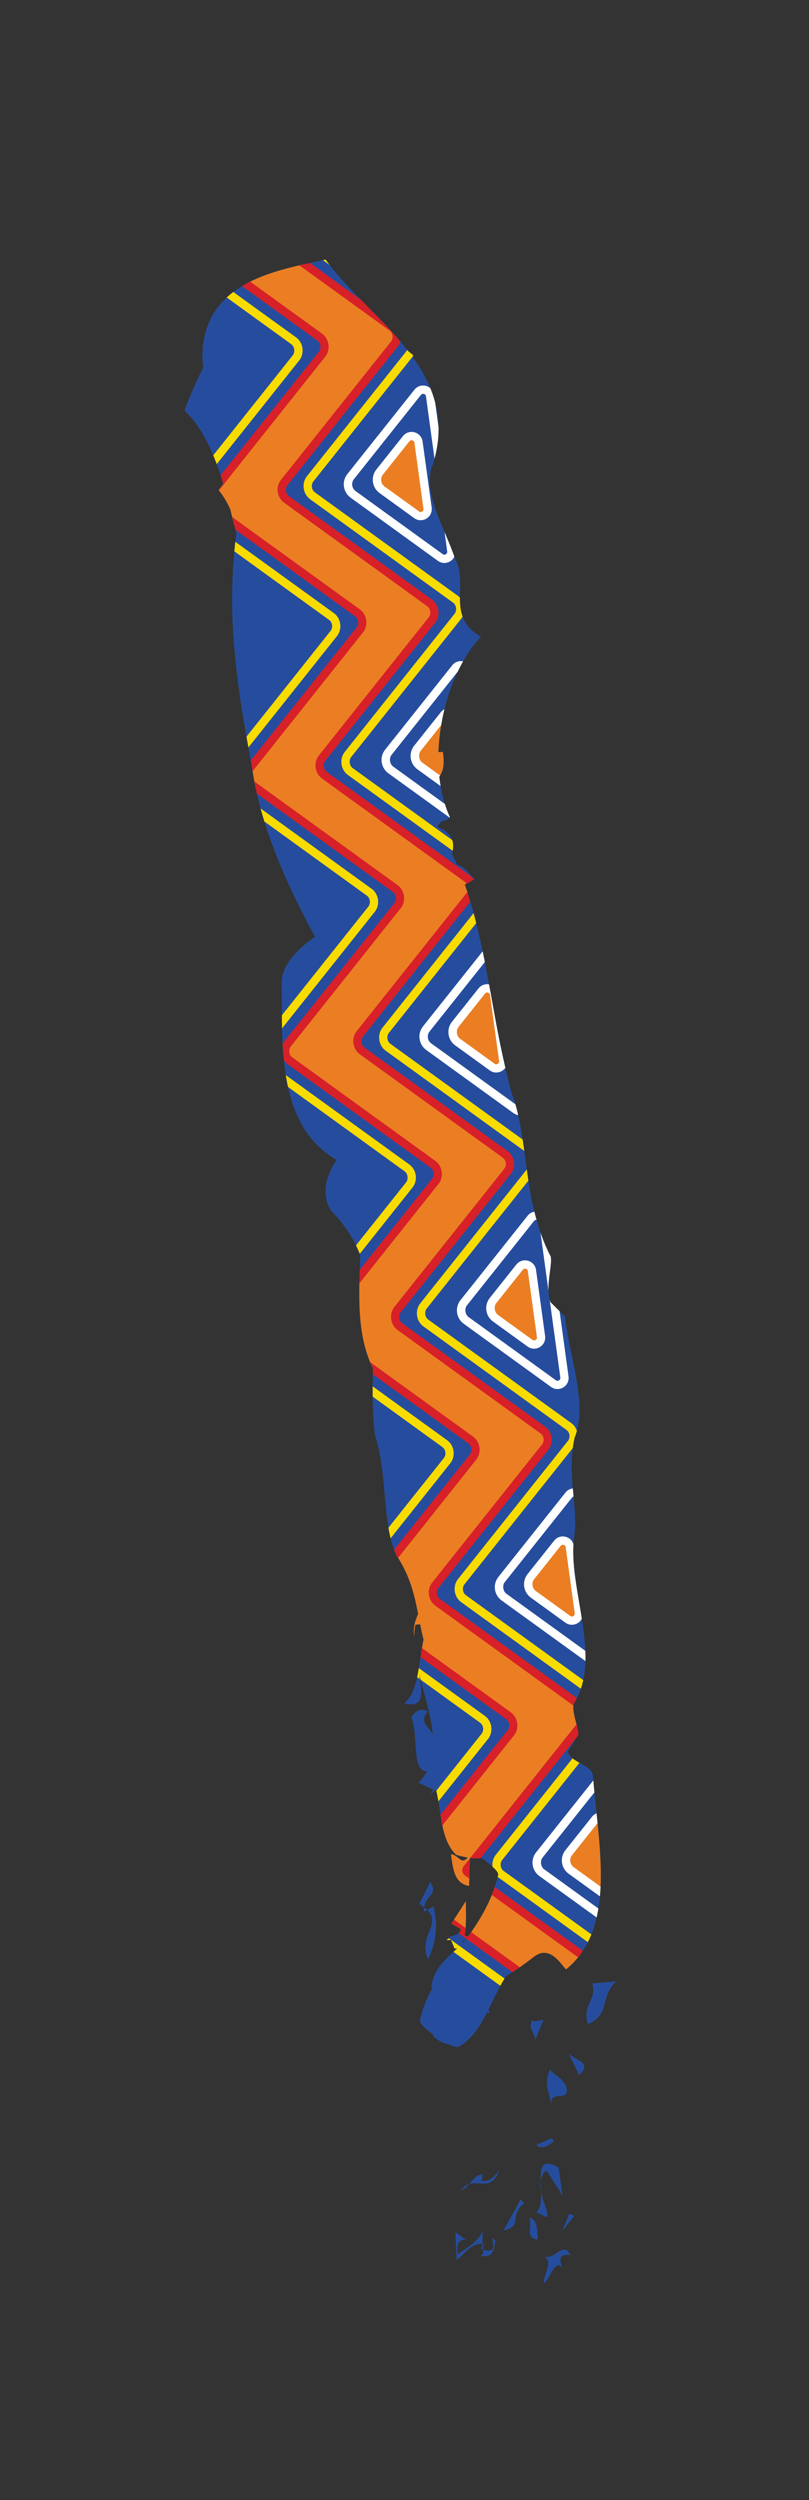 <?xml version="1.0" encoding="UTF-8"?>
<svg id="Layer_1" data-name="Layer 1" xmlns="http://www.w3.org/2000/svg" xmlns:xlink="http://www.w3.org/1999/xlink" viewBox="0 0 211.76 653.78">
  <rect x="0" y="0" width="211.76" height="653.78" fill="#333333" stroke="none"/>
  <defs>
    <style>
      .cls-1 {
        fill: #fff;
      }

      .cls-2 {
        fill: #f8dc00;
      }

      .cls-3 {
        clip-path: url(#clippath);
      }

      .cls-4 {
        fill: none;
      }

      .cls-5 {
        fill: #264d9d;
      }

      .cls-6 {
        fill: #eb7e23;
      }

      .cls-7 {
        fill: #d72028;
      }
    </style>
    <clipPath id="clippath">
      <path class="cls-4" d="m48.25,107.32c4.99,4.65,8.06,12.09,10.2,19.17-.41.56-.83,1.11-1.24,1.68,1.09,1.25,2.19,3.08,3.06,4.98.59,2.34,1.1,4.5,1.59,6.34-1.43,11.11-1.36,21.57-.38,31.66.48,5.05,1.13,10.01,1.92,14.93.8,4.91,1.69,9.78,2.58,14.65,2.18,15.32,8.98,30.41,16.46,44.21-3.87,2.77-9.18,7.28-8.7,12.86.17,15.39-1.26,36.6,14.39,45.53-4.01,5.65-3.45,11.23-.92,13.84,3.24,3.36,5.51,7.04,7.06,10.95,0,.31-.01.62-.02.93-.11,4.84-.37,9.8-.04,14.62.33,4.82,1.19,9.52,3.26,13.82.04-.07.09-.15.13-.24-.08,6.09-.18,12.15.52,17.91,3.52,10.89,1.75,23.69,5.73,31.68,3.52,5.29,4.65,10.35,5.6,15.22-.87,1.85-1.43,3.92-.99,5.88-.04-1.11.06-2.12.27-3.07l1.24-.13c.27,1.34.55,2.66.9,3.97-1.36,6.49-1.39,14-5.1,16.68,5.69,1.61,4.55-3.3,3.96-7.72,1.11,4.8,3.05,10.41,3.54,15.73-1.19-1.95-3.62-3.05-1.29-5.9-1.95-.9-3.21-.2-4.32,1.6,1.94,4.63-.03,14.29,4.11,14.07-.39.73-.86,1.43-1.41,2.11l-.81.91,3.89,1.79-.75,1.2c.52-.38,1-.78,1.45-1.2,1.48,6.11,1.14,13.03,5.26,17.06.27-.53.55-1.04.8-1.49-.25.54-.52,1.04-.8,1.49,1.18.33,2.17.55,3.02.7-1.73,2.07-2.29-.61-4.38-.88.58,4.35,1.02,7.62,4.74,8.32l.23-7.35c1.32.18,2.28.16,3.07.04,2.66,2.05,4.83,3.75,4.24,4.68-1.44,6.16-4.46,11.17-7.77,15.83-.33-.08-.63-.18-.92-.27.54-3.07.27-7.34.31-8.97l-3.78,5.89,2.44,1.39c-.11.74-.52,1.18-1.02,1.46-.32.06-.67.17-1.06.36-.32.06-.61.09-.85.12l.12.29c-.29.18-.61.4-.95.66h1.23s.9,2.2.9,2.2c.26.05.49.04.71,0-2.94,2.71-6.26,5.39-6.78,10.17.11.02.23.04.35.07-1.46,2.61-2.62,5.35-3.27,8.35-.46.69,1.27,2.41,3.44,4,.02.16.03.31.05.48,1.59,1.28,2.96,1.91,4.15,2.07.94.44,1.73.7,2.22.65,3.23-1.62,5.43-4.85,7.3-8.39.19-.36.38-.73.57-1.1l.1.86.38-.59c-.16-.15-.29-.28-.41-.41,1.6-3.18,3.02-6.47,4.73-8.96,3.15-1.9,4.68-3.06,7.31-5.05,4.15-3.17,7.06,2.07,8.34,3.34,6.72-5.47,8.84-13.69,9.08-22.77.25-9.09-1.39-19.02-2.04-28-.38-2.74-6.17-3.5-6.55-6.24.94-1.5,1.87-2.99,2.8-4.49-.37-2.75-2.06-6.74-1.12-8.24,3.72-5.98,3.25-13.57,2.07-21.25-1.15-7.68-3.01-15.47-2.13-21.79,1.22-8.44-2.07-16.43.15-26.32,3.53-8.64-1.32-20.62-2.51-31.58-1.27-1.27-2.55-2.54-3.83-3.82-.79-2.01-.53-4.79-.23-7.23.31-2.44.66-4.55.03-5.18-7.23-14.62-5.35-29.98-9.89-42.09-1.69-6.1-2.96-12.23-4.12-18.31-1.12-6.09-2.14-12.12-3.35-18.03-1.23-5.91-2.58-11.7-4.49-17.29-.12-.36-.25-.71-.38-1.07l2.58-1.37c-1.65-1.76-2.91-3.54-4.59-3.81-.29-.67-.58-1.33-.89-1.99-.14-.3-.28-.59-.42-.88.83-3.14-.06-5.55-3.81-7.01.99-2.41,2.23-1.09,3.25-2.52-1.47-3.25-2.38-6.86-2.79-10.62.91-1.26,1.48-3,.93-6.47l-1.15.05c.09-2.82.42-5.65.96-8.42,1.66-8.7,5.41-16.78,10.19-21.76-4.67-2.59-5.44-6.01-5.52-9.63-.08-3.61.58-7.42-1.3-10.81-1.35-4.09-3.56-8.51-5.06-12.78-1.47-4.27-2.23-8.4-.71-11.88,3.48-11.17.41-19.98-5.07-27.7-.05-.3-.11-.6-.17-.9-.4-.32-.8-.64-1.21-.95-.22-.28-.43-.56-.65-.83-6.66-8.36-15.63-15.54-20.98-23.14-13.44,2.86-29.12,5.73-31.94,21.17-.4,2.36-.38,4.71-.1,7.07-1.77,3.44-3.42,7.22-4.91,11.23Zm73.08,400h.5c-.26.3-.54.59-.83.88.13-.26.23-.56.33-.88Zm-12.03-84.36c-.09.35-.21.68-.34,1,.1-.34.21-.68.34-1Z"/>
    </clipPath>
  </defs>
  <g>
    <path class="cls-5" d="m126.52,588.31c.06.66.07,1.15-.7,1.47,2.76.97,3.55-1.14,3.86-3.79-2.34-2.51,1.82,3.86-3.16,2.32Z"/>
    <path class="cls-5" d="m126.25,586.63l-.07,1.57c.12.04.23.07.34.11-.05-.47-.12-1.04.03-1.7-.1,0-.2.02-.3.02Z"/>
    <path class="cls-5" d="m119.93,589.43c-.54-1.55-.22-4.16,2.06-3.71l-2.81-1.99.37,7.27c2.1-1.58,3.32-4.11,6.69-4.36l.14-3.17c-1.64,3.21-4.29,4.33-6.45,5.96Z"/>
    <path class="cls-5" d="m126.01,570.28l.33-1.61c-1.37-.24-2.45,1.2-3.49,2.42,1.04-.32,2.11-.15,3.16-.09,1.76.11,3.44-.1,4.75-3.64-1.23,1.67-2.46,3.32-4.75,2.91Z"/>
    <path class="cls-5" d="m122.85,571.1c-.72.22-1.42.67-2.1,1.56.73-.03,1.4-.75,2.1-1.56Z"/>
    <path class="cls-5" d="m131.78,583.27c5.36-1.24,1.18-3.74,5.46-7.12l-.97-1.03c-1.47,2.74-2.96,5.46-4.49,8.15Z"/>
    <path class="cls-5" d="m111.01,498.81c-.05.34-.1.68-.08,1.12l.91-.5c-.21-.2-.57-.41-.83-.62Z"/>
    <path class="cls-5" d="m112.63,492.07l-2.88,5.79c.56.33.87.63,1.27.95.46-3.58,3.77-2.97,1.62-6.74Z"/>
    <path class="cls-5" d="m112.04,512.36c2.54-5.15,2.38-10.05,1.44-13.8l-1.64.87c3.87,3.87-2.55,6.96.2,12.93Z"/>
    <path class="cls-5" d="m153.9,529.16c.02.05.03.09.04.15,0,0,.02-.02.03-.02,6-2.72,2.83-6.88,7.32-11.17l-6.28.57c1.37,4.27-2.83,5.78-1.11,10.47Z"/>
    <path class="cls-5" d="m163.75,459.82c.16.15.32.28.49.38-.14-.13-.3-.25-.49-.38Z"/>
    <path class="cls-5" d="m142.48,590.18c2.45,1.17-.29,4.69-.15,6.9,1.48-.67,3.26-7.35,4.99-3.62-.8-2.19-1.43-4.19,1.95-3.78-1.82-3.75-3.85,1.18-6.79.49Z"/>
    <path class="cls-5" d="m147.32,593.46c.21.57.43,1.15.59,1.71-.2-.72-.39-1.28-.59-1.71Z"/>
    <path class="cls-5" d="m140.78,585.61c-.14-2.37-.12-5.42-2.25-5.67.97,1.99-1.35,5.47,2.25,5.67Z"/>
    <polygon class="cls-5" points="147.19 583.33 150.33 579.47 149.03 578.84 147.19 583.33"/>
    <path class="cls-5" d="m143.07,567.57l4.2,6.59-1.08-7.4c-4.34-2.47-4.74.09-4.66,3.5.18-1.04.58-2,1.54-2.69Z"/>
    <path class="cls-5" d="m141.63,573.13c.06,2.27-.07,4.42-1.27,5.37l2.61,1.25c.96-.43-.72-3.51-1.34-6.62Z"/>
    <path class="cls-5" d="m141.63,573.13c-.03-.97-.07-1.95-.1-2.87-.14.91-.1,1.89.1,2.87Z"/>
    <path class="cls-5" d="m144.95,560.06l-.48-1-4.11,1.86c1.78,1.6,3.77-.49,4.59-.87Z"/>
    <path class="cls-5" d="m148.06,547.81c1.51-3.09-3.01-5.25-4.12-6.56-1.71,3.76-.12,6.06.48,9.4-.6-3.34,2-2.11,3.64-2.85Z"/>
    <path class="cls-5" d="m148.75,536.7l2.81,5.93c3.81-3.51-1.23-3.64-2.81-5.93Z"/>
    <path class="cls-5" d="m139.3,528.34c-1.18,1.72.58,3.34.87,5.01l2.07-5.11c-.66-.31-1.65.73-2.94.1Z"/>
    <path class="cls-5" d="m48.25,107.32c4.99,4.65,8.06,12.09,10.2,19.17-.41.56-.83,1.11-1.24,1.68,1.09,1.25,2.19,3.08,3.06,4.98.59,2.34,1.1,4.5,1.59,6.34-1.43,11.11-1.36,21.57-.38,31.66.48,5.05,1.13,10.01,1.92,14.93.8,4.91,1.69,9.78,2.58,14.65,2.18,15.32,8.98,30.41,16.46,44.21-3.87,2.77-9.18,7.28-8.7,12.86.17,15.39-1.26,36.6,14.39,45.53-4.01,5.65-3.45,11.23-.92,13.84,3.24,3.36,5.51,7.04,7.06,10.95,0,.31-.01.62-.02.93-.11,4.84-.37,9.8-.04,14.62.33,4.82,1.19,9.52,3.26,13.82.04-.07.09-.15.13-.24-.08,6.09-.18,12.15.52,17.91,3.52,10.89,1.75,23.69,5.73,31.68,3.52,5.29,4.65,10.35,5.6,15.22-.87,1.85-1.43,3.92-.99,5.88-.04-1.11.06-2.12.27-3.07l1.24-.13c.27,1.34.55,2.66.9,3.97-1.36,6.49-1.39,14-5.1,16.68,5.69,1.61,4.55-3.3,3.96-7.72,1.11,4.8,3.05,10.41,3.54,15.73-1.19-1.95-3.62-3.05-1.29-5.9-1.95-.9-3.21-.2-4.32,1.6,1.94,4.63-.03,14.29,4.11,14.07-.39.73-.86,1.43-1.41,2.11l-.81.91,3.89,1.79-.75,1.2c.52-.38,1-.78,1.45-1.2,1.48,6.11,1.14,13.03,5.26,17.06.27-.53.55-1.04.8-1.49-.25.54-.52,1.04-.8,1.49,1.18.33,2.17.55,3.02.7-1.73,2.07-2.29-.61-4.38-.88.58,4.35,1.02,7.62,4.74,8.32l.23-7.35c1.32.18,2.28.16,3.07.04,2.66,2.05,4.83,3.75,4.24,4.68-1.44,6.16-4.46,11.17-7.77,15.83-.33-.08-.63-.18-.92-.27.54-3.07.27-7.34.31-8.97l-3.78,5.89,2.44,1.39c-.11.74-.52,1.18-1.02,1.46-.32.06-.67.17-1.06.36-.32.06-.61.09-.85.12l.12.29c-.29.18-.61.4-.95.66h1.23s.9,2.2.9,2.2c.26.05.49.04.71,0-2.94,2.71-6.26,5.39-6.78,10.17.11.02.23.04.35.07-1.46,2.61-2.62,5.35-3.27,8.35-.46.69,1.27,2.41,3.44,4,.02.16.03.31.05.48,1.59,1.28,2.96,1.91,4.15,2.07.94.44,1.73.7,2.22.65,3.23-1.62,5.43-4.85,7.3-8.39.19-.36.38-.73.57-1.1l.1.86.38-.59c-.16-.15-.29-.28-.41-.41,1.6-3.18,3.02-6.47,4.73-8.96,3.15-1.9,4.68-3.06,7.31-5.05,4.15-3.17,7.06,2.07,8.34,3.34,6.72-5.47,8.84-13.69,9.08-22.77.25-9.09-1.39-19.02-2.04-28-.38-2.74-6.17-3.5-6.55-6.24.94-1.5,1.87-2.99,2.8-4.49-.37-2.75-2.06-6.74-1.12-8.24,3.72-5.98,3.25-13.57,2.07-21.25-1.15-7.68-3.01-15.47-2.13-21.79,1.22-8.44-2.07-16.43.15-26.32,3.53-8.64-1.32-20.62-2.51-31.58-1.27-1.27-2.55-2.54-3.83-3.82-.79-2.01-.53-4.79-.23-7.23.31-2.44.66-4.55.03-5.18-7.23-14.62-5.35-29.98-9.89-42.09-1.69-6.1-2.96-12.23-4.12-18.31-1.12-6.09-2.14-12.12-3.35-18.03-1.23-5.91-2.58-11.7-4.49-17.29-.12-.36-.25-.71-.38-1.07l2.58-1.37c-1.65-1.76-2.91-3.54-4.59-3.81-.29-.67-.58-1.33-.89-1.99-.14-.3-.28-.59-.42-.88.83-3.14-.06-5.55-3.81-7.01.99-2.41,2.23-1.09,3.25-2.52-1.47-3.25-2.38-6.86-2.79-10.62.91-1.26,1.48-3,.93-6.47l-1.15.05c.09-2.82.42-5.65.96-8.42,1.66-8.7,5.41-16.78,10.19-21.76-4.67-2.59-5.44-6.01-5.52-9.63-.08-3.61.58-7.42-1.3-10.81-1.35-4.09-3.56-8.51-5.06-12.78-1.47-4.27-2.23-8.4-.71-11.88,3.48-11.17.41-19.98-5.07-27.7-.05-.3-.11-.6-.17-.9-.4-.32-.8-.64-1.21-.95-.22-.28-.43-.56-.65-.83-6.66-8.36-15.63-15.54-20.98-23.14-13.44,2.86-29.12,5.73-31.94,21.17-.4,2.36-.38,4.71-.1,7.07-1.77,3.44-3.42,7.22-4.91,11.23Zm73.08,400h.5c-.26.3-.54.59-.83.88.13-.26.23-.56.33-.88Zm-12.03-84.36c-.09.35-.21.68-.34,1,.1-.34.21-.68.34-1Z"/>
  </g>
  <g class="cls-3">
    <g>
      <g>
        <g>
          <polygon class="cls-6" points="99.08 41.81 101.84 61.89 99.85 62.16 88.71 53.54 97.62 41.62 99.08 41.81"/>
          <polygon class="cls-6" points="109.04 114.44 111.79 134.53 109.81 134.8 98.67 126.17 107.58 114.26 109.04 114.44"/>
          <polygon class="cls-6" points="118.89 186.3 121.64 206.38 119.66 206.65 108.52 198.02 117.42 186.11 118.89 186.3"/>
          <polygon class="cls-6" points="128.8 258.58 131.55 278.66 129.56 278.93 118.42 270.3 127.33 258.39 128.8 258.58"/>
          <polygon class="cls-6" points="138.67 330.6 141.42 350.69 139.44 350.96 128.3 342.33 137.21 330.42 138.67 330.6"/>
          <polygon class="cls-6" points="148.59 402.96 151.34 423.05 149.35 423.32 138.21 414.69 147.12 402.78 148.59 402.96"/>
          <polygon class="cls-6" points="158.46 475.02 161.22 495.1 159.23 495.37 148.09 486.75 157 474.83 158.46 475.02"/>
          <polygon class="cls-6" points="168.43 547.7 171.18 567.78 169.19 568.05 158.05 559.42 166.96 547.51 168.43 547.7"/>
        </g>
        <path class="cls-1" d="m119.16,273.37l9.04,6.54c.96.69,2.18.74,3.2.13,1.01-.61,1.54-1.71,1.38-2.88l-2.37-17.28c-.16-1.17-.97-2.09-2.11-2.41-1.14-.31-2.3.07-3.04.99l-6.95,8.73c-.74.93-1.06,2.09-.9,3.27s.78,2.21,1.74,2.91Zm.85-4.82l6.95-8.73c.19-.24.47-.33.77-.25s.5.31.54.62l2.37,17.28c.04.31-.09.58-.35.74-.27.16-.56.15-.81-.03l-9.04-6.54c-.46-.33-.76-.86-.84-1.45h0c-.08-.59.07-1.18.42-1.62Z"/>
        <path class="cls-1" d="m109.83,271.66c.16,1.18.78,2.21,1.74,2.91l22.85,16.52c.96.69,2.18.74,3.2.13,1.01-.61,1.54-1.71,1.38-2.88l-5.56-40.58c-.16-1.17-.97-2.09-2.11-2.41-1.14-.31-2.31.07-3.05.99l-17.56,22.06c-.74.93-1.06,2.09-.9,3.27Zm20.93-24.23c.3.08.49.3.54.61l5.56,40.58c.04.31-.09.58-.35.74-.26.16-.56.15-.82-.03l-22.85-16.51c-.46-.33-.76-.86-.84-1.45h0c-.08-.59.07-1.18.43-1.62l17.56-22.06c.2-.24.48-.34.78-.25Z"/>
        <path class="cls-1" d="m80.11,54.88c.16,1.18.78,2.21,1.74,2.91l22.85,16.51c.96.69,2.18.74,3.2.14,1.01-.61,1.54-1.71,1.38-2.88l-5.56-40.58c-.16-1.17-.97-2.09-2.11-2.41-1.14-.31-2.31.07-3.04.99l-17.56,22.06c-.74.93-1.06,2.09-.9,3.27Zm20.93-24.23c.3.08.49.3.54.61l5.56,40.58c.04.31-.09.58-.35.74-.27.16-.56.15-.82-.03l-22.85-16.52c-.91-.66-1.12-2.19-.42-3.07l17.56-22.06c.19-.24.48-.33.78-.25Z"/>
        <path class="cls-1" d="m89.47,56.74l9.04,6.53c.96.69,2.18.75,3.19.14,1.02-.61,1.55-1.71,1.38-2.89l-2.37-17.28c-.16-1.17-.97-2.09-2.11-2.41-1.14-.31-2.31.07-3.04.99l-6.95,8.73c-.74.93-1.06,2.09-.9,3.27s.78,2.21,1.74,2.91Zm8.57-13.81c.3.08.5.3.54.61l2.37,17.28c.04.31-.09.58-.35.74-.27.16-.57.15-.82-.04l-9.04-6.54c-.46-.33-.76-.86-.84-1.45h0c-.08-.59.07-1.18.42-1.62l6.95-8.73c.19-.24.48-.33.77-.25Z"/>
        <path class="cls-1" d="m99.37,128.95l9.04,6.53c.96.7,2.18.75,3.2.14,1.01-.61,1.54-1.71,1.38-2.88l-2.37-17.28c-.16-1.17-.97-2.09-2.11-2.41-1.14-.31-2.31.07-3.04.99l-6.95,8.73c-.74.93-1.06,2.09-.9,3.27.16,1.18.78,2.21,1.74,2.9Zm10.31,4.78l-9.05-6.53c-.46-.33-.76-.86-.84-1.45h0c-.08-.6.07-1.19.42-1.62l6.95-8.73c.19-.24.48-.34.78-.25.3.08.5.3.54.61l2.37,17.28c.04.31-.09.58-.35.74-.27.16-.56.15-.81-.04Z"/>
        <path class="cls-1" d="m90.03,127.24c.16,1.18.78,2.21,1.74,2.9l22.85,16.52c.96.69,2.18.74,3.2.13,1.01-.61,1.54-1.71,1.38-2.88l-5.56-40.58c-.16-1.17-.97-2.09-2.11-2.41-1.14-.31-2.31.06-3.05.99l-17.56,22.06c-.74.93-1.06,2.09-.9,3.27Zm20.93-24.23c.3.08.49.3.54.61l5.56,40.58c.04.31-.09.58-.35.74-.27.16-.56.15-.82-.03l-22.85-16.52c-.45-.33-.76-.86-.84-1.45s.07-1.18.42-1.62l17.56-22.05c.2-.25.48-.34.78-.25Z"/>
        <path class="cls-1" d="m70.25-17.04c.16,1.18.78,2.21,1.74,2.9L94.84,2.38c.96.69,2.18.74,3.2.13,1.01-.61,1.54-1.71,1.38-2.88l-5.56-40.58c-.16-1.17-.97-2.09-2.11-2.41-1.14-.31-2.31.06-3.05.99l-17.56,22.06c-.74.93-1.06,2.09-.9,3.27Zm20.93-24.23c.3.08.49.3.54.61L97.28-.08c.04.31-.09.58-.35.74-.27.16-.56.15-.82-.03l-22.85-16.52c-.45-.33-.76-.86-.84-1.45s.07-1.18.42-1.62l17.56-22.05c.2-.25.48-.34.78-.25Z"/>
        <path class="cls-1" d="m122.89,204.95l-2.37-17.27c-.16-1.17-.97-2.09-2.11-2.41-1.14-.31-2.3.07-3.04.99l-6.95,8.73c-.74.93-1.06,2.09-.9,3.27s.78,2.21,1.74,2.91l9.04,6.54c.96.69,2.18.74,3.2.14,1.01-.61,1.54-1.71,1.38-2.89Zm-12.77-8.61l6.95-8.73c.19-.24.48-.33.77-.25.3.08.5.31.54.62l2.37,17.27c.04.31-.09.58-.35.74-.27.16-.56.15-.82-.03l-9.04-6.54c-.91-.66-1.12-2.19-.42-3.07Z"/>
        <path class="cls-1" d="m99.91,199.3c.16,1.18.78,2.21,1.74,2.91l22.85,16.51c.96.69,2.18.74,3.2.14,1.01-.61,1.54-1.71,1.38-2.88l-5.56-40.58c-.16-1.17-.97-2.09-2.11-2.41-1.14-.31-2.31.07-3.04.99l-17.56,22.06c-.74.93-1.06,2.09-.9,3.27Zm2.59-1.92l17.56-22.06c.19-.24.48-.34.77-.26.3.08.5.31.54.62l5.56,40.58c.04.31-.09.58-.35.74-.27.16-.56.15-.82-.03l-22.85-16.51c-.91-.66-1.12-2.19-.42-3.07Z"/>
        <path class="cls-1" d="m129.06,345.58l9.04,6.54c.96.69,2.18.74,3.2.14,1.01-.61,1.54-1.71,1.38-2.89l-2.37-17.28c-.16-1.17-.97-2.09-2.11-2.41-1.14-.31-2.31.07-3.04.99l-6.95,8.73c-.74.93-1.06,2.09-.9,3.27s.78,2.21,1.74,2.91Zm8.57-13.81c.3.08.5.3.54.61l2.37,17.28c.04.31-.09.58-.35.74-.27.16-.56.15-.82-.03l-9.04-6.54c-.91-.66-1.12-2.19-.42-3.07l6.95-8.73c.19-.24.47-.33.77-.25Z"/>
        <path class="cls-1" d="m119.64,343.25c.16,1.18.78,2.21,1.74,2.91l22.85,16.52c.96.69,2.18.74,3.2.13,1.01-.61,1.54-1.71,1.38-2.89l-5.56-40.58c-.16-1.17-.97-2.09-2.11-2.41-1.14-.31-2.31.07-3.04.99l-17.56,22.06c-.74.93-1.06,2.09-.9,3.27Zm20.93-24.22c.3.08.49.3.54.61l5.56,40.58c.04.31-.09.58-.35.74-.27.16-.56.15-.82-.03l-22.85-16.52c-.91-.66-1.12-2.19-.42-3.07l17.56-22.06c.19-.24.48-.34.78-.25Z"/>
        <path class="cls-1" d="m152.58,421.57l-2.37-17.28c-.16-1.17-.97-2.09-2.11-2.41-1.14-.31-2.31.07-3.04.99l-6.95,8.73c-.74.93-1.06,2.09-.9,3.27s.78,2.21,1.74,2.91l9.04,6.54c.96.69,2.18.74,3.2.14,1.01-.61,1.54-1.71,1.38-2.89Zm-5.05-17.6c.3.08.5.3.54.61l2.37,17.28c.04.31-.09.58-.35.74-.27.16-.57.15-.82-.03l-9.04-6.54c-.46-.33-.76-.86-.84-1.45h0c-.08-.59.07-1.18.42-1.62l6.95-8.73c.19-.24.48-.33.77-.25Z"/>
        <path class="cls-1" d="m129.56,415.61c.16,1.18.78,2.21,1.74,2.91l22.85,16.51c.96.69,2.18.74,3.2.14,1.01-.61,1.54-1.71,1.38-2.88l-5.56-40.58c-.16-1.17-.97-2.09-2.11-2.4-1.14-.31-2.31.07-3.04.99l-17.56,22.06c-.74.93-1.06,2.09-.9,3.27Zm2.59-1.92l17.56-22.06c.19-.24.48-.34.77-.26.3.08.5.31.54.62l5.56,40.58c.04.31-.09.58-.35.74-.27.16-.56.15-.82-.03l-22.85-16.51c-.91-.66-1.12-2.19-.42-3.07Z"/>
        <path class="cls-1" d="m148.86,489.99l9.04,6.53c.96.7,2.18.75,3.2.14,1.01-.61,1.54-1.71,1.38-2.88l-2.37-17.28c-.16-1.17-.97-2.09-2.11-2.41-1.14-.31-2.31.07-3.04.99l-6.95,8.73c-.74.93-1.06,2.09-.9,3.27s.78,2.21,1.74,2.9Zm10.31,4.78l-9.05-6.54c-.45-.33-.76-.86-.84-1.45s.07-1.18.42-1.62l6.95-8.73c.19-.24.48-.34.78-.25.3.08.5.3.54.61l2.37,17.28c.04.31-.09.58-.35.74-.27.16-.56.15-.81-.04Z"/>
        <path class="cls-1" d="m139.43,487.66c.16,1.18.78,2.21,1.74,2.91l22.85,16.51c.96.69,2.18.74,3.2.14,1.01-.61,1.54-1.71,1.38-2.88l-5.56-40.58c-.16-1.17-.97-2.09-2.11-2.41-1.14-.31-2.3.07-3.04.99l-17.56,22.05c-.74.93-1.06,2.09-.9,3.27Zm20.93-24.23c.3.08.49.3.54.61l5.56,40.58c.04.31-.09.58-.35.74-.27.16-.56.15-.82-.03l-22.85-16.51c-.91-.66-1.12-2.19-.42-3.07l17.56-22.06c.19-.24.48-.33.78-.25Z"/>
        <path class="cls-1" d="m158.76,562.2l9.04,6.54c.96.69,2.18.74,3.2.14,1.01-.61,1.54-1.71,1.38-2.89l-2.37-17.27c-.16-1.17-.97-2.09-2.11-2.41-1.14-.31-2.31.07-3.04.99l-6.95,8.73c-.74.93-1.06,2.09-.9,3.27s.78,2.21,1.74,2.91Zm.42-3.2h0c-.08-.59.07-1.19.42-1.63l6.95-8.73c.19-.24.48-.33.77-.25.3.08.5.31.54.62l2.37,17.27c.04.31-.09.58-.35.74-.27.16-.56.15-.82-.03l-9.04-6.54c-.46-.33-.76-.86-.84-1.45Z"/>
        <path class="cls-1" d="m149.35,560.02c.16,1.18.78,2.21,1.74,2.91l22.85,16.52c.96.69,2.19.74,3.2.13,1.01-.61,1.54-1.71,1.38-2.88l-5.56-40.58c-.16-1.17-.97-2.09-2.11-2.41-1.14-.31-2.31.07-3.04.99l-17.56,22.06c-.74.93-1.06,2.09-.9,3.27Zm20.93-24.23c.3.08.5.3.54.61l5.56,40.58c.04.31-.09.58-.35.74-.27.16-.56.15-.82-.03l-22.85-16.51c-.46-.33-.76-.86-.84-1.45h0c-.08-.59.07-1.18.43-1.62l17.56-22.06c.19-.24.48-.34.78-.25Z"/>
      </g>
      <g>
        <polygon class="cls-6" points="155.07 594.71 113.84 563.77 144.38 523.48 143.42 521.62 104.09 492.59 104.39 490.57 133.94 452.45 133.97 449.23 94.29 421.12 93.98 418.83 123.93 381.09 124.15 377.59 84.33 348.45 84.03 346.31 113.92 308.06 114.24 306.15 75.01 277.06 75.26 273.56 104.46 236.53 104.06 232.74 65.21 204.69 64.81 201.83 94.83 163.76 93.81 160.51 55.49 132.97 54.43 130.32 84.68 92.22 84.21 88.79 45.25 59.98 45.18 57.73 76.77 17.51 88.75 16.4 91.4 19.5 64.23 54.53 63.92 57.42 102.74 86.25 103.13 89.11 73.82 127.08 73.85 129.88 113.18 157.98 113.6 161.07 83.29 199.53 83.89 202.25 123.19 231.05 123.38 232.37 93.54 271.75 94.37 274.41 132.07 301.94 133.32 304.92 103.03 344.4 103.9 346.53 141.93 373.87 143.24 377.31 112.86 416.13 113.73 418.23 152.08 446.22 153.13 449.46 122.5 488.2 122.74 489.95 162.63 518.76 163.06 521.85 132.94 560.11 133.23 562.23 168.63 588.06 169.15 591.82 155.07 594.71"/>
        <path class="cls-2" d="m106.33,564.79h0c.16,1.15.76,2.18,1.65,2.83l40.08,28.97.24.17,1.27-1.75-40.32-29.15c-.86-.61-1.05-2.06-.39-2.89l28.78-36.16c.69-.86.99-2.02.83-3.16s-.76-2.18-1.65-2.83l-37.45-27.07c-.43-.31-.72-.8-.79-1.36h0c-.08-.56.07-1.12.4-1.53l28.78-36.15c.69-.86.99-2.02.83-3.17h0c-.16-1.15-.76-2.18-1.65-2.82l-37.45-27.07c-.43-.31-.72-.8-.79-1.36s.07-1.11.4-1.52l28.78-36.15c.69-.86.99-2.02.83-3.17s-.76-2.18-1.65-2.82l-37.45-27.07c-.86-.62-1.05-2.07-.4-2.89l28.78-36.16c.69-.86.99-2.02.83-3.16h0c-.16-1.15-.76-2.18-1.65-2.82l-37.45-27.07c-.43-.31-.72-.81-.79-1.37h0c-.08-.56.07-1.11.4-1.52l28.78-36.15c.69-.86.99-2.02.83-3.17h0c-.16-1.15-.76-2.18-1.65-2.82l-37.45-27.07c-.86-.62-1.05-2.07-.4-2.89l28.78-36.15c.69-.86.99-2.02.83-3.17h0c-.16-1.15-.76-2.18-1.65-2.82l-37.45-27.07c-.43-.31-.72-.8-.79-1.36s.07-1.11.4-1.52l28.78-36.15c.69-.86.99-2.02.83-3.17h0c-.16-1.15-.76-2.18-1.65-2.82l-37.45-27.07c-.43-.31-.72-.81-.79-1.36s.07-1.11.4-1.52l30.8-38.69.18-.23-1.69-1.34-30.99,38.92c-.68.86-.99,2.01-.83,3.16.16,1.15.76,2.18,1.65,2.83l37.45,27.07c.86.62,1.06,2.06.4,2.89l-28.78,36.15c-.69.86-.99,2.01-.83,3.16h0c.16,1.15.76,2.18,1.65,2.82l37.45,27.07c.43.31.72.81.79,1.36s-.07,1.11-.4,1.52l-28.78,36.16c-.68.86-.99,2.02-.83,3.17.16,1.15.76,2.18,1.65,2.82l37.45,27.07c.43.31.72.81.79,1.36s-.07,1.11-.4,1.52l-28.78,36.15c-.69.86-.99,2.01-.83,3.16h0c.16,1.15.76,2.18,1.65,2.83l37.45,27.07c.86.62,1.06,2.06.4,2.89l-28.78,36.16c-.68.86-.99,2.01-.83,3.16.16,1.15.76,2.18,1.65,2.83l37.45,27.07c.43.31.72.81.79,1.36h0c.08.56-.07,1.11-.4,1.52l-28.78,36.15c-.69.86-.99,2.01-.83,3.16h0c.16,1.15.76,2.18,1.65,2.83l37.45,27.07c.43.31.72.81.79,1.36s-.07,1.11-.4,1.53l-28.78,36.15c-.68.86-.99,2.01-.83,3.16h0c.16,1.15.76,2.18,1.65,2.83l37.45,27.07c.86.61,1.06,2.06.4,2.89l-28.78,36.15c-.68.86-.99,2.01-.83,3.16Z"/>
        <path class="cls-7" d="m166.86,594.31c1.64-.22,2.92-1.31,3.41-2.86.51-1.63-.39-3.84-1.78-4.84l-33.57-24.27c-.86-.61-1.05-2.06-.39-2.89l28.78-36.16c.69-.86.99-2.02.83-3.16s-.76-2.18-1.65-2.83l-37.71-27.26c-.79-.57-.94-1.68-.33-2.44l28.99-36.41c.69-.86.99-2.02.83-3.17h0c-.16-1.15-.76-2.18-1.65-2.82l-37.45-27.07c-.43-.31-.72-.8-.79-1.36h0c-.08-.56.07-1.11.4-1.53l28.78-36.15c.69-.86.99-2.02.83-3.17s-.76-2.18-1.65-2.82l-37.45-27.07c-.43-.31-.72-.81-.79-1.36s.07-1.11.4-1.52l28.78-36.15c.69-.86.99-2.02.83-3.17h0c-.16-1.15-.76-2.18-1.65-2.82l-37.45-27.07c-.43-.31-.72-.81-.79-1.36h0c-.08-.56.07-1.12.4-1.53l28.78-36.15c.69-.86.99-2.02.83-3.17h0c-.16-1.15-.76-2.18-1.65-2.82l-37.45-27.07c-.43-.31-.72-.81-.79-1.36s.07-1.11.4-1.52l28.78-36.15c.69-.86.99-2.02.83-3.17h0c-.16-1.15-.76-2.18-1.65-2.82l-37.45-27.07c-.43-.31-.72-.8-.79-1.36h0c-.08-.56.07-1.11.4-1.53l28.78-36.15c.72-.9,1.03-2.03.87-3.17s-.76-2.14-1.69-2.82l-37.45-27.07c-.43-.31-.72-.81-.79-1.36h0c-.08-.56.07-1.11.4-1.52l25.99-32.64.46-.58h-.07c.75-1.31.72-2.91-.12-4.27-.89-1.43-2.62-2.1-4.29-1.87l-9.8,1.34c-1.06.15-2.03.7-2.7,1.54l-30.03,37.72c-.69.86-.99,2.01-.83,3.16h0c.16,1.15.76,2.18,1.65,2.83l37.45,27.07c.43.31.72.81.79,1.36h0c.08.56-.07,1.11-.4,1.53l-28.78,36.15c-.69.86-.99,2.02-.83,3.17h0c.16,1.15.76,2.18,1.65,2.82l37.45,27.07c.43.31.72.81.79,1.36h0c.08.56-.07,1.11-.4,1.52l-28.78,36.15c-.69.86-.99,2.02-.83,3.16h0c.16,1.15.76,2.18,1.65,2.83l37.45,27.07c.43.31.72.81.79,1.36h0c.08.56-.07,1.11-.4,1.52l-28.78,36.15c-.69.86-.99,2.02-.83,3.17s.76,2.18,1.65,2.82l37.45,27.07c.43.31.72.81.79,1.36h0c.08.56-.07,1.11-.4,1.53l-28.78,36.15c-.69.86-.99,2.01-.83,3.16h0c.16,1.15.76,2.18,1.65,2.83l37.45,27.07c.43.31.72.81.79,1.37h0c.08.56-.07,1.11-.4,1.52l-28.78,36.15c-.69.86-.99,2.02-.83,3.17s.76,2.18,1.65,2.83l37.45,27.07c.43.31.72.81.79,1.37h0c.08.56-.07,1.12-.4,1.53l-28.78,36.15c-.69.86-.99,2.01-.83,3.16h0c.16,1.15.76,2.18,1.65,2.83l37.45,27.07c.43.31.72.81.79,1.36.08.56-.07,1.11-.4,1.52l-28.78,36.15c-.69.86-.99,2.02-.83,3.16h0c.16,1.15.76,2.18,1.65,2.83l39.07,28.25c.87.63,1.95.9,3.01.75l9.99-1.37Zm-.29-2.14l-10,1.37c-.51.07-1.03-.06-1.45-.36l-39.07-28.25c-.43-.31-.72-.81-.79-1.36s.07-1.11.4-1.52l28.78-36.15c.69-.87.99-2.02.83-3.17h0c-.16-1.15-.76-2.18-1.65-2.83l-37.45-27.07c-.86-.61-1.06-2.06-.4-2.89l28.78-36.15c.69-.86.99-2.02.83-3.17h0c-.16-1.15-.76-2.18-1.65-2.83l-37.45-27.07c-.85-.61-1.05-2.06-.39-2.89l28.78-36.15c.69-.86.99-2.02.83-3.17s-.76-2.18-1.65-2.82l-37.45-27.07c-.43-.31-.72-.81-.79-1.37h0c-.08-.56.07-1.11.4-1.52l28.78-36.15c.69-.86.99-2.02.83-3.16h0c-.16-1.15-.76-2.18-1.65-2.83l-37.45-27.08c-.43-.31-.71-.8-.79-1.36-.08-.56.07-1.11.4-1.53l28.78-36.15c.69-.86.99-2.02.83-3.17h0c-.16-1.15-.76-2.18-1.65-2.83l-37.45-27.07c-.43-.31-.72-.81-.79-1.37h0c-.08-.56.07-1.11.4-1.52l28.78-36.15c.69-.86.99-2.02.83-3.17s-.76-2.18-1.65-2.82l-37.45-27.07c-.85-.61-1.05-2.06-.39-2.89l28.78-36.15c.69-.86.99-2.02.83-3.16h0c-.16-1.15-.76-2.18-1.65-2.83l-37.45-27.07c-.43-.31-.72-.81-.79-1.37h0c-.08-.56.07-1.11.4-1.52l30.03-37.72c.33-.41.79-.67,1.31-.74l9.99-1.37c1-.14,1.7.43,2.03,1,.32.57.45,1.46-.18,2.25l-25.99,32.64c-.68.86-.99,2.01-.83,3.16h0c.16,1.15.76,2.18,1.65,2.83l37.45,27.07c.43.31.72.8.79,1.36h0c.08.56-.07,1.12-.4,1.53l-28.78,36.15c-.72.9-1.03,2.03-.87,3.17s.76,2.14,1.69,2.82l37.45,27.07c.86.61,1.06,2.07.4,2.89l-28.78,36.16c-.68.86-.99,2.01-.83,3.16h0c.16,1.15.76,2.18,1.65,2.83l37.45,27.07c.86.61,1.06,2.07.4,2.89l-28.78,36.15c-.69.86-.99,2.01-.83,3.16h0c.16,1.15.76,2.18,1.65,2.83l37.45,27.07c.43.31.72.8.79,1.36h0c.08.56-.07,1.12-.4,1.53l-28.78,36.15c-.68.86-.99,2.01-.83,3.16h0c.16,1.15.76,2.18,1.65,2.83l37.45,27.07c.43.31.72.81.79,1.36.08.56-.07,1.11-.4,1.52l-28.78,36.15c-.69.86-.99,2.01-.83,3.16h0c.16,1.15.76,2.18,1.65,2.83l37.45,27.07c.86.62,1.06,2.06.4,2.89l-30.39,38.18c-.61.76-.45,1.87.33,2.44l39.55,28.59c.85.61,1.05,2.06.4,2.89l-28.78,36.15c-.68.86-.99,2.02-.83,3.17.16,1.15.76,2.18,1.65,2.82l33.81,24.45c.81.59.94,1.48.77,2.12-.16.64-.68,1.37-1.68,1.51Z"/>
        <path class="cls-2" d="m103.13,14.87l-1.69-1.34-30.99,38.92c-.68.86-.99,2.01-.83,3.16h0c.16,1.15.76,2.18,1.65,2.83l37.45,27.07c.43.31.72.8.79,1.36h0c.08.56-.07,1.12-.4,1.53l-28.78,36.15c-.69.86-.99,2.01-.83,3.16s.76,2.18,1.65,2.82l37.45,27.07c.86.61,1.06,2.06.4,2.89l-28.78,36.16c-.68.86-.99,2.01-.83,3.16h0c.16,1.15.76,2.18,1.65,2.83l37.45,27.07c.86.61,1.06,2.06.4,2.89l-28.78,36.15c-.69.86-.99,2.01-.83,3.16h0c.16,1.15.76,2.18,1.65,2.83l37.45,27.07c.43.31.72.8.79,1.36h0c.08.56-.07,1.12-.4,1.53l-28.78,36.15c-.68.86-.99,2.01-.83,3.16h0c.16,1.15.76,2.18,1.65,2.83l37.45,27.07c.43.31.72.81.79,1.37h0c.08.56-.07,1.11-.4,1.52l-28.78,36.15c-.69.86-.99,2.01-.83,3.16h0c.16,1.15.76,2.18,1.65,2.83l37.45,27.07c.86.62,1.06,2.06.4,2.89l-28.78,36.15c-.68.86-.99,2.01-.83,3.16h0c.16,1.15.76,2.18,1.65,2.83l37.45,27.07c.43.31.72.81.79,1.36.08.56-.07,1.11-.4,1.52l-28.78,36.15c-.68.86-.99,2.02-.83,3.17.16,1.15.76,2.18,1.65,2.82l40.08,28.97.24.17,1.27-1.75-40.32-29.15c-.85-.62-1.06-2.06-.39-2.89l28.78-36.16c.69-.86.99-2.02.83-3.16h0c-.16-1.15-.76-2.18-1.65-2.83l-37.45-27.07c-.43-.31-.72-.8-.79-1.36h0c-.08-.56.07-1.12.4-1.53l28.78-36.15c.68-.86.99-2.02.83-3.16h0c-.16-1.15-.76-2.18-1.65-2.83l-37.45-27.07c-.43-.31-.72-.8-.79-1.36s.07-1.11.4-1.52l28.78-36.16c.68-.86.99-2.01.83-3.16h0c-.16-1.15-.76-2.18-1.65-2.82l-37.45-27.07c-.86-.61-1.06-2.06-.4-2.89l28.78-36.16c.68-.86.99-2.02.83-3.16h0c-.16-1.15-.76-2.18-1.65-2.82l-37.45-27.07c-.43-.31-.72-.81-.79-1.37h0c-.08-.56.07-1.11.4-1.52l28.78-36.15c.68-.86.99-2.02.83-3.17h0c-.16-1.15-.76-2.18-1.65-2.83l-37.45-27.07c-.86-.61-1.06-2.06-.4-2.89l28.78-36.15c.69-.86.99-2.02.83-3.17h0c-.16-1.15-.76-2.18-1.65-2.82l-37.45-27.07c-.43-.31-.72-.8-.79-1.36s.07-1.11.4-1.52l28.78-36.15c.68-.86.99-2.02.83-3.17h0c-.16-1.15-.76-2.18-1.65-2.82l-37.45-27.07c-.43-.31-.72-.81-.79-1.36h0c-.08-.56.07-1.12.4-1.53l30.8-38.69.18-.23Z"/>
      </g>
    </g>
  </g>
</svg>